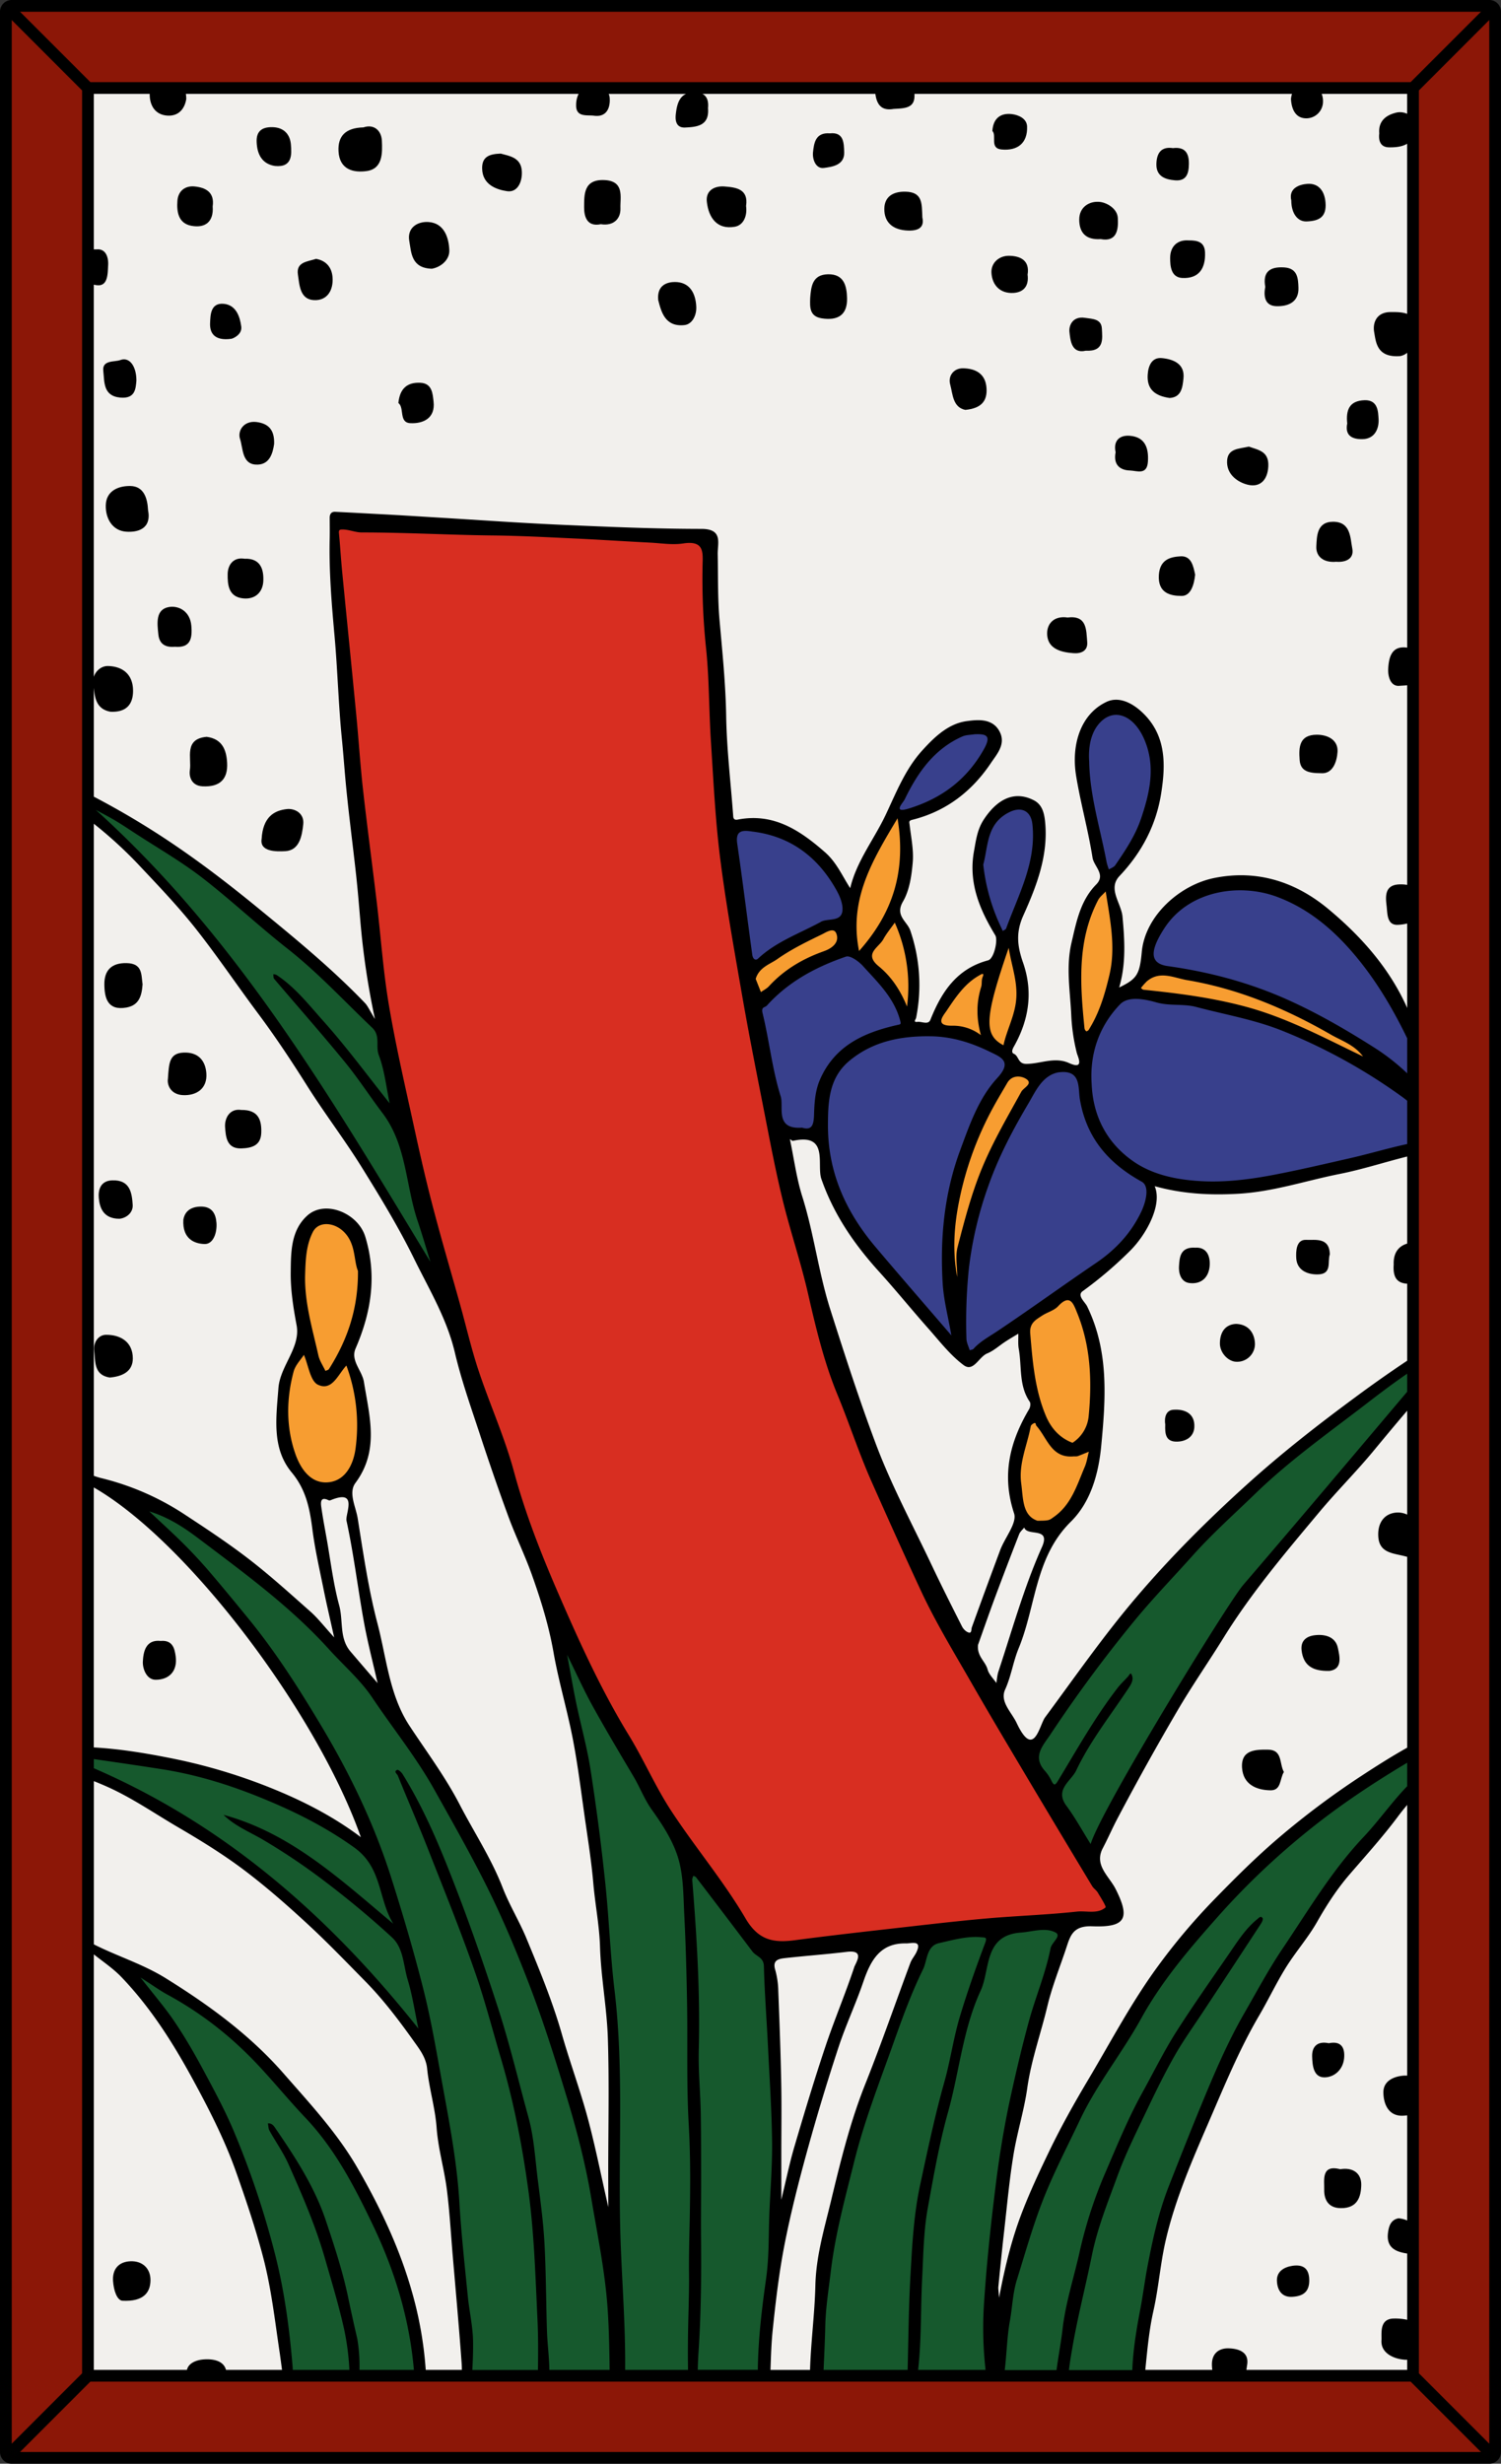 <svg id="Card" xmlns="http://www.w3.org/2000/svg" viewBox="0 0 1024 1680"><rect x="0" y="0" width="1024" height="1680" fill="#333333" stroke="none"/><defs><style>.cls-1{fill:#f2f0ed;}.cls-2{fill:#8c1707;}.cls-3{fill:#16592d;}.cls-4{fill:#38408c;}.cls-5{fill:#f79d31;}.cls-6{fill:#d82e21;}</style></defs><rect class="cls-1" x="14.5" y="14.5" width="995" height="1651"/><polygon class="cls-2" points="966 1619.17 966 60.83 1018 8.83 1018 1671.17 966 1619.17"/><polygon class="cls-2" points="60.83 58 8.83 6 1015.17 6 963.17 58 60.83 58"/><polygon class="cls-2" points="8.83 1674 60.83 1622 963.17 1622 1015.17 1674 8.83 1674"/><path class="cls-3" d="M727.12,1618l.26-2.24c.65-5.4,1.58-10.77,2.39-15.52,2.21-12.81,5.1-25.66,7.9-38.07l0-.19c1.82-8,3.69-16.35,5.35-24.55,3.25-16,9-31.47,14.54-46.38q1.51-4,3-8.07c4.83-13.18,11-26,17-38.47,1.26-2.62,2.52-5.25,3.76-7.87,5.23-11,11.52-23.92,18.62-36.36,4.17-7.29,8.94-14.35,13.55-21.18l.14-.2c1.89-2.8,3.84-5.69,5.72-8.55l10.27-15.6q14.58-22.17,29.12-44.33a.57.57,0,0,1,.08-.13c-6.76,5.56-11.75,12.91-16.59,20l-.15.23c-.81,1.18-1.61,2.36-2.42,3.53-1.8,2.61-3.62,5.22-5.43,7.83-9.88,14.24-20.1,29-29.58,43.79-6,9.32-11.28,19.29-16.43,29-2.19,4.11-4.66,8.75-7.1,13.15-8.41,15.16-15.3,31.29-22,46.89l-.34.81q-1.82,4.26-3.64,8.49a301.75,301.75,0,0,0-16.93,52.91c-1.23,5.42-2.63,10.88-4,16.15-3,11.6-6,23.51-7.42,35.57-.6,5.16-1.43,10.37-2.24,15.41-.65,4-1.31,8.17-1.85,12.24l-.23,1.74H683.2l.27-2.24c.53-4.32.88-8.76,1.22-13,.54-6.84,1.1-13.83,2.32-20.64.58-3.25,1-6.62,1.41-9.89.76-6.09,1.55-12.37,3.4-18.31,1.27-4.06,2.51-8.14,3.76-12.21,3.94-12.94,8-26.29,12.91-39.24,5.63-14.91,12.66-29.34,19.46-43.29l.12-.25c2.31-4.74,4.69-9.63,7-14.46,6.61-14,15.27-27.17,23.64-39.93,6.25-9.52,12.67-19.32,18.19-29.32,14.12-25.63,32.47-47.09,53.24-70.51a511.42,511.42,0,0,1,60.44-57.46c19.5-15.81,41.88-31.19,68.43-47l3-1.8v20.38l-.56.58c-5.49,5.68-10.57,12-15.49,18-4.57,5.65-9.3,11.48-14.39,16.89-16.85,17.89-30.49,38.7-43.68,58.82-3.46,5.27-7.37,11.24-11.2,16.92-7.16,10.6-13.59,22-19.82,33-2,3.61-4.08,7.22-6.15,10.81-11.32,19.61-19.89,39.73-29.91,64-6.55,15.84-12.92,32-19.08,47.63l-2.21,5.62c-7.36,18.7-11.3,37.62-14.71,55.4-.9,4.75-1.67,9.62-2.4,14.34-.69,4.4-1.47,9.39-2.36,14.1-2.51,13.13-4.9,27.21-5.42,41.23l-.08,1.93Z"/><path class="cls-3" d="M742.34,1258.59c-1.76-2.82-3.44-5.63-5.07-8.34-3.73-6.22-7.22-12-11.3-17.56-6.93-9.39-1.47-16,2.52-20.76a28.54,28.54,0,0,0,3.91-5.51c7-14.65,16.32-28.07,25.37-41.05,3.32-4.77,6.74-9.67,10-14.56l.3-.44c1.38-2.06,2.41-3.73,2.56-5.32-.79.87-1.6,1.71-2.34,2.47a58.74,58.74,0,0,0-4.18,4.64c-12.25,15.82-22.68,33.28-32.77,50.17-2.65,4.43-5.27,8.81-7.92,13.18-1,1.59-2.15,3.3-4,3.3-2.06,0-3.13-2.1-3.84-3.48a28,28,0,0,0-4-6.12c-9.13-9.91-3.52-17.86,1.43-24.88.66-.92,1.29-1.83,1.9-2.73a935.74,935.74,0,0,1,58.66-79.16c8.18-9.84,16.94-19.38,25.42-28.6,4.46-4.86,9-9.81,13.41-14.73,9.83-11,20.57-21.16,31-31l.11-.1c3.81-3.6,7.75-7.33,11.58-11,18.6-18,39.5-33.81,59.7-49.08l.25-.18c4.84-3.66,9.84-7.45,14.73-11.2,10.24-7.86,19.5-14.9,29.1-21.46l3.13-2.14v16.8L947.38,967c-31.89,37.76-64.87,76.81-97.76,115.17-10.26,12-96.28,151.65-103.67,175.93l-1.27,4.21Z"/><path class="cls-4" d="M827.4,807.64c-2.62,0-5.23-.07-7.75-.2-20.07-1.06-35.59-5.56-47.45-13.74C753.82,781,743.62,762.07,742.72,739c-1.37-21.31,5.52-40.51,19.93-55.5,2.78-2.88,6.89-4.35,12.22-4.35s10.9,1.43,14.69,2.5c4.38,1.24,8.94,1.4,13.35,1.55a61,61,0,0,1,13.82,1.56c5.85,1.55,11.83,3,17.61,4.32,13.29,3.13,27,6.37,40.21,11.54A386,386,0,0,1,957.26,746c1.35,1,2.7,2,4,3.11l.72.6v32.07l-1.59.34c-7.23,1.53-14.54,3.45-21.6,5.3l-.21,0c-5.92,1.56-12,3.16-18.12,4.54l-8.05,1.83c-14.17,3.23-28.74,6.55-43.18,9.31C853.09,806.2,839.79,807.64,827.4,807.64Z"/><path class="cls-4" d="M958.64,733.36a144,144,0,0,0-20.92-16.57c-23-14.65-41.4-24.85-59.65-33.08-25.15-11.33-51.88-18.85-81.69-23-5.51-.76-8.94-2.79-10.48-6.2-2.26-5-.07-12.23,6.9-22.86,11.06-16.9,30.45-26.59,53.2-26.59a75,75,0,0,1,25.79,4.54c20.91,7.75,39.75,22.38,57.59,44.71,11.58,14.51,22.18,31.77,32.42,52.78l.2.42v29Z"/><path class="cls-5" d="M929,722.21q-6.57-3.16-13-6.34l-.11,0c-22.21-10.87-43.2-21.14-66.44-27.42-24.07-6.51-48.52-9.37-69.55-11.54a4.17,4.17,0,0,1-2.31-1.18c-.15-.12-.26-.22-.38-.3l-1.87-1.28,1.49-1.7c.41-.47.81-1,1.2-1.45a24.76,24.76,0,0,1,3.08-3.35,18.07,18.07,0,0,1,12.14-4.45A45.5,45.5,0,0,1,804.39,665c2,.5,4,1,5.85,1.33,32.1,5.42,64.4,17.65,98.75,37.41,1.71,1,3.5,1.88,5.39,2.83,6.07,3,12.35,6.21,17.13,12.61l.71.95-2.12,2.56Z"/><path class="cls-4" d="M754.56,593.43c-.16-.5-.34-1-.52-1.5a24.18,24.18,0,0,1-1.06-3.56c-1.28-6.92-2.88-13.93-4.42-20.7C745,552,741.31,535.8,741,519.19c-.5-7.49.22-18.18,6.45-26.13,3.92-5,8.75-7.65,14-7.65,8.5,0,16.45,6.92,21.28,18.5,7.42,17.79,4.38,34.89-2.48,55.11-4.17,12.3-11.42,22.82-17.82,32.1a9.08,9.08,0,0,1-3.57,2.67c-.49.25-.94.49-1.32.73l-2.19,1.4Z"/><path class="cls-4" d="M659.61,921.29c-.23-.77-.52-1.57-.81-2.34a18.63,18.63,0,0,1-1.48-6c-.42-18.55.07-33.6,1.57-47.35a256.06,256.06,0,0,1,13.6-57.94c7.73-21.89,18.7-41.58,27.39-56.28.65-1.11,1.3-2.26,2-3.43,4.29-7.64,9.16-16.3,19.16-18.58l.11,0a28.06,28.06,0,0,1,4.28-.36c11.58,0,12.3,9.19,12.83,15.9.13,1.64.25,3.16.49,4.54,4.12,24,17.2,41.3,41.16,54.57,4.22,2.33,6.86,9.82.44,23.25-6.78,14.19-17.07,25.83-31.45,35.59-10.14,6.88-20.37,14-30.26,21l-.19.13c-12,8.4-24.41,17.08-36.85,25.4-1.35.91-2.72,1.78-4.09,2.64-4.38,2.78-8.53,5.4-11.89,9.16a4.7,4.7,0,0,1-2.74,1.3,5.89,5.89,0,0,0-.67.17l-2,.65Z"/><path class="cls-5" d="M740.46,705.25l-.73-.48-.09-.09a5.56,5.56,0,0,1-1.77-3.27c-3.23-32.27-4.74-61.21,9.52-88.62a18,18,0,0,1,3.59-4.36c.63-.61,1.26-1.23,1.85-1.89l2.82-3.12.65,4.15q.51,3.28,1.05,6.56c2.83,17.51,5.52,34,1.44,51.21-3,12.73-6.86,26.16-14.48,38.14a4.44,4.44,0,0,1-3.2,1.77Z"/><path class="cls-6" d="M533.81,1325.56c-12.1,0-20.17-5-27-16.56-8.66-14.76-19-28.92-29-42.6-7.26-9.94-14.76-20.2-21.6-30.65-5.93-9.07-11.05-18.82-16-28.24-4.1-7.81-8.32-15.84-13-23.41-19.75-32.29-35.1-66.63-49.13-99-13.73-31.73-22.81-56.77-29.42-81.19-3.81-14.1-9.11-28.08-14.24-41.61-3.36-8.84-6.82-18-9.85-27.08-3.29-9.87-6-20.1-8.56-30-1.23-4.69-2.61-10-4-15q-3-10.89-6.14-21.74l-.13-.46c-4-14-8.12-28.48-11.87-42.78-4.18-15.87-8.23-32.88-12.72-53.51q-1.8-8.22-3.62-16.43l-.11-.53c-5-22.44-10.09-45.64-14-68.7-2.64-15.49-4.25-31.36-5.8-46.71l0-.27c-.78-7.75-1.59-15.76-2.53-23.6-1.23-10.33-2.55-20.83-3.82-31l0-.15c-1.87-14.9-3.81-30.3-5.52-45.52-1.13-10.12-2-20.42-2.81-30.39l0-.2c-.56-6.8-1.14-13.84-1.81-20.75-1.69-17.47-3.45-35.23-5.16-52.41l-.1-1.06q-2.21-22.07-4.36-44.13c-.43-4.4-.77-8.84-1.1-13.13s-.68-8.78-1.1-13.11a4.28,4.28,0,0,1,.86-3.46,4.34,4.34,0,0,1,3.4-1.16h.26a32.1,32.1,0,0,1,6.85,1.06,28.56,28.56,0,0,0,6.13,1c16.63,0,33.5.55,49.82,1.07,13.24.43,26.92.87,40.37,1,15.55.16,31.34.91,46.61,1.63l7.34.34c10.14.47,20.45,1.07,30.41,1.64,7,.4,14.83.86,22.43,1.25,2.09.11,4.26.29,6.17.45,3.23.27,6.56.55,9.77.55a39.58,39.58,0,0,0,6.12-.42,31.32,31.32,0,0,1,4.57-.38c3.7,0,6.38.92,8.22,2.81,3.06,3.15,2.92,8.11,2.76,13.36,0,.93-.05,1.87-.06,2.81a450.92,450.92,0,0,0,2.28,53.38c1.42,13.2,1.89,26.67,2.34,39.71v.14c.29,8.32.58,16.92,1.13,25.34q.44,6.9.86,13.81l.05.77c1.3,21.16,2.65,43,5.33,64.39,3.42,27.25,8.23,54.81,12.88,81.46l2,11.75c4.17,24,9,48.34,13.59,71.86l.66,3.35q1.07,5.43,2.12,10.85c3.4,17.44,6.91,35.46,11.15,53,2.47,10.18,5.42,20.44,8.28,30.37,3.3,11.42,6.68,23.17,9.37,34.92,5.41,23.62,11,46.6,19.83,68,3.51,8.5,6.76,17.19,9.9,25.61,4.19,11.21,8.51,22.77,13.46,33.9,10.59,23.8,22,49.28,33.6,74.23,7.92,17,17.56,33.61,26.89,49.67l.16.28q3.32,5.71,6.6,11.42c11.8,20.57,24.13,41.29,36.05,61.33l5.82,9.8c14.09,23.7,28.63,47.84,41.16,68.61a9.85,9.85,0,0,0,1.54,1.72,12.79,12.79,0,0,1,2.2,2.57l1,1.72c4.58,7.53,5.7,9.57,3.91,11.08-3.55,3-7.57,3.41-11,3.41-1.2,0-2.42,0-3.59-.11s-2.33-.1-3.44-.1a24.19,24.19,0,0,0-2.56.12c-11.88,1.27-24,2-35.7,2.8-7.85.51-15.89,1-23.77,1.68-15.86,1.34-31.9,3.11-48.31,5l-14.77,1.66c-22.9,2.57-46.52,5.23-69.68,8.29a66.9,66.9,0,0,1-8.83.66Z"/><path class="cls-5" d="M731,985.7c-8.8-3.32-15.31-9.9-19.35-19.55-7.58-18.08-9.21-37.7-10.77-56.67-.65-7.8,4-10.78,8-13.41l1-.64a37.21,37.21,0,0,1,4.66-2.47c2.29-1.07,4.45-2.09,5.86-3.61,3-3.25,5.55-4.77,8-4.77,4.36,0,6.25,4.7,7.93,8.84l.37.93c8.26,20.18,10.83,42.88,8.06,71.43a26.2,26.2,0,0,1-11.92,19.72l-.85.56Z"/><path class="cls-5" d="M707.36,1038.94l-.24-.08c-10-3.43-11-13.44-11.92-22.27-.16-1.64-.33-3.28-.54-4.84-1.32-9.76,1.19-18.9,3.62-27.73,1.07-3.89,2.18-7.9,2.91-11.88.33-1.66,1.95-2.75,2.89-3.26a3.78,3.78,0,0,1,1.82-.53c1.38,0,2.29.85,2.73,2.53l.06.21a56.82,56.82,0,0,1,5.4,7.66c4.19,6.68,7.79,12.44,16.28,12.44.66,0,1.35,0,2-.11a5.44,5.44,0,0,1,.57,0c.25,0,.49,0,.74,0l.5,0h.23c1.79-.65,3.63-1.4,5.41-2.13l.36-.15,1.85-.75,3.68-1.48-1,3.85c-.26,1-.49,2.05-.72,3.09l0,.12a40.77,40.77,0,0,1-2.11,7.34c-.81,1.89-1.58,3.8-2.35,5.71-4.36,10.78-8.84,21.86-19.46,29.3l-.73.51c-2.91,2.09-3.94,2.43-11.66,2.44Z"/><path class="cls-3" d="M624.15,1618l.25-2.22c1.48-13.08,1.76-26.48,2-39.44.15-7.5.32-15.19.7-22.75.16-3.1.29-6.2.42-9.3.55-12.87,1.12-26.17,3.45-39l1-5.62c3.56-19.64,7.23-39.94,12.76-59.65,2.73-9.71,4.83-19.83,6.87-29.61,3.75-18,7.63-36.63,15.55-53.78,1.75-3.78,2.72-8.44,3.66-12.94,2.58-12.4,5.51-26.46,25.41-27.87,2.11-.14,4.35-.5,6.52-.84a60.38,60.38,0,0,1,9.25-1,18.82,18.82,0,0,1,8.92,2,4.36,4.36,0,0,1,2.43,2.87c.51,2.22-1,4.29-2.52,6.3a11.56,11.56,0,0,0-2.21,3.75c-2,10.35-5.39,20.46-8.64,30.24-2.11,6.33-4.27,12.85-6,19.35-4.25,15.56-8.34,32.43-12.86,53.09-4,18.52-7.4,38.64-10,59.77-3.93,32-6.46,58.06-7.94,82a249,249,0,0,0,1.2,42.46l.24,2.21Z"/><path class="cls-4" d="M682.29,635.65c-.52-1.14-1-2.2-1.5-3.26a134.33,134.33,0,0,1-12-42.61l0-.29.06-.37c.78-2.83,1.31-5.79,1.83-8.65,1.87-10.4,4-22.19,17.36-28.6a16.54,16.54,0,0,1,7.14-1.81c6.07,0,10.33,4.47,11.12,11.65,2.32,21.14-5.21,39.83-12.49,57.91-1.87,4.64-3.8,9.44-5.53,14.19a4.54,4.54,0,0,1-2.35,2.26,6.52,6.52,0,0,0-.64.37l-2,1.43Z"/><path class="cls-5" d="M651.12,871.09c-2.77-14.21-2.72-29.43.16-46.53a228.79,228.79,0,0,1,25.1-71.42c1.83-3.36,3.76-6.65,5.64-9.84,1.12-1.92,2.25-3.84,3.35-5.77a10.23,10.23,0,0,1,9.16-5.43,12.37,12.37,0,0,1,7,2.21,4.91,4.91,0,0,1,2.32,3.7c.11,2.28-1.75,3.93-3.4,5.39a10.76,10.76,0,0,0-2,2.06q-2.4,4.38-4.84,8.74c-7.67,13.79-15.6,28-21.79,43-7.17,17.35-11.91,35.59-16.49,53.24l-.06.24c-1.07,4.1-.78,8.8-.49,13.34.14,2.19.28,4.44.28,6.65v1.36l-3.7.36Z"/><path class="cls-5" d="M683.63,714.55c-15.56-8.26-13.43-22.1,2.61-68.88l.38-1.11,3.3.29.18,1.15c.63,3.87,1.48,7.61,2.31,11.24,1.78,7.82,3.46,15.2,2.93,23.41-.47,7.28-2.77,13.81-5,20.13a104.82,104.82,0,0,0-3.82,12.42l-.55,2.59Z"/><path class="cls-4" d="M647.53,911.93q-8.47-9.87-16.66-19.35l-.39-.45c-12-13.91-23.34-27-34.72-40.53-22.15-26.23-32.92-53.73-32.92-84.06,0-18.09,1.17-34,15.57-45.87,14.12-11.62,31.41-17,54.4-17l2.57,0c13.27.23,26.24,3.66,40.83,10.78l1.3.63c4.39,2.1,8.93,4.28,9.76,8.62.62,3.3-1.16,7.15-5.45,11.78C670.16,749,664,765.85,658,782.1l-1.17,3.19c-10,26.9-13.78,56.34-11.71,90,.45,7.41,2,14.9,3.55,22.84.78,3.89,1.59,7.9,2.33,12.16l1.24,7.15Z"/><path class="cls-3" d="M559.75,1618l.27-6.19c.38-8.54.77-17.27,1-25.85a275.53,275.53,0,0,1,2.68-28.58c.37-2.87.74-5.75,1.08-8.63,2.65-22.24,8.17-44.08,13.51-65.2q1.34-5.29,2.66-10.57c5.44-21.82,13.19-43.16,20.67-63.81,1.85-5.09,3.68-10.14,5.49-15.2,6.18-17.34,12.56-35.25,20.81-52a30.92,30.92,0,0,0,1.85-5.58c1.4-5.26,3.15-11.8,10.55-13.4,1.54-.34,3.09-.7,4.64-1.06,6.63-1.53,13.49-3.12,20.57-3.12,1.36,0,2.71.06,4,.18l.74.06c1.53.11,3.09.23,4,1.61s.49,2.94-.34,5.14c-6.82,18-12.35,34.05-16.91,49-2.42,7.92-4.18,16.23-5.88,24.27-1.49,7-3,14.23-5,21.13-5.93,21-10.6,42.73-15.11,63.7l-1.41,6.5c-4.19,19.46-5.34,40-6.46,59.85v.12c-.94,16.81-1.29,34-1.63,50.54-.11,5-.21,10.1-.33,15.15l-.05,2Z"/><path class="cls-4" d="M615.49,554.2c-2.08,0-3-.93-3.4-1.71-1.07-2.08.69-4.56,2.25-6.74a15.16,15.16,0,0,0,1-1.56c14.2-29.38,29.05-38.89,40.4-43.89A20.13,20.13,0,0,1,662,499c.88-.09,1.74-.18,2.53-.31l.09,0h.08c.85,0,1.59-.06,2.29-.06,3.17,0,6.61.34,8.11,2.89,1.33,2.27.68,5.4-2.15,10.44-11.39,20.27-28.25,33.7-51.56,41.06A20.72,20.72,0,0,1,615.49,554.2Z"/><path class="cls-5" d="M668,707.44a29.47,29.47,0,0,0-17.57-6.06l-1.25,0c-2.95,0-7-.34-8.51-3.23-1.57-3.08,1-6.57,2.81-9.12.31-.42.56-.76.75-1.06l.26-.38c6-9,12.27-18.38,22.38-24.14l.26-.16a6.65,6.65,0,0,1,3.2-1.24,2.43,2.43,0,0,1,2.07,1.07c.78,1.17.34,2.61-.13,3.73a8.74,8.74,0,0,0-.5,3.21,12.67,12.67,0,0,1-.45,3.39c-3.24,10.26-3.3,20.37-.2,31.84l1.5,5.56Z"/><path class="cls-5" d="M616.93,687.09c-4.8-11.65-10.77-20.13-18.77-26.68-3.34-2.74-5-5.39-5.21-8.1-.23-3.7,2.44-6.51,4.8-9a20.56,20.56,0,0,0,3.1-3.8,66.55,66.55,0,0,1,5.32-7.93l1.27.81-1.21-.89c.85-1.15,1.71-2.31,2.56-3.53l2.05-2.92,1.42,3.27a109.43,109.43,0,0,1,8.51,58.24l-.92,7.6Z"/><path class="cls-4" d="M550.29,771.52a12.7,12.7,0,0,1-3.37-.53c-.72,0-1.42.07-2.08.07-13.66,0-13.69-10-13.7-16.66a23.42,23.42,0,0,0-.51-6.19c-3.46-11-5.58-22.49-7.64-33.63-1.41-7.66-2.87-15.57-4.75-23.21-1.18-4.77,1.44-6,2.69-6.57a3.41,3.41,0,0,0,.66-.36c13.35-14.79,31.31-25.9,54.88-34a4.9,4.9,0,0,1,1.61-.26c4.07,0,9.56,4.38,12.06,7.15,1.28,1.42,2.58,2.82,3.87,4.22l.12.13c8.81,9.54,17.92,19.41,21.73,33.1.53,1.94.88,3.22.16,4.42s-1.79,1.35-3.09,1.63l-.64.14c-19.18,4.36-40.22,12-50.81,35.33-3.43,7.55-3.93,15.38-4.19,24.1C557.18,764,557,771.52,550.29,771.52Z"/><path class="cls-5" d="M584.11,648.91c-7.14-35.72,9-62.78,26.16-91.43l3.13-5.23.88,5.4c5.87,35.68-2.62,65-26.71,92.19l-2.67,3Z"/><path class="cls-4" d="M515.66,656.38c-2.32,0-4-2-4.46-5.22-1.33-9.72-2.62-19.46-3.86-28.89-2-15.26-4.09-31-6.36-46.61-.59-4-.1-6.91,1.49-8.75,1.37-1.58,3.36-2.32,6.26-2.32a30.32,30.32,0,0,1,4.66.44c25.5,3.05,45.3,16.71,58.79,40.62,2.73,4.82,4.21,9,4.53,12.72.81,9.47-6.1,10.29-10.67,10.84a15.11,15.11,0,0,0-5,1.11c-4.21,2.31-8.58,4.43-12.81,6.47-10.35,5-21,10.19-29.64,18.31A4.24,4.24,0,0,1,515.66,656.38Z"/><path class="cls-5" d="M513.44,667.62l.21-.67c2.05-6.77,7.36-9.78,11.63-12.2,1.39-.79,2.69-1.53,3.87-2.36,9.38-6.61,19.91-11.74,30.09-16.71l.38-.18c.38-.18.8-.41,1.25-.65,2-1.09,4.47-2.4,6.78-2.4a4.84,4.84,0,0,1,4.67,3.2,9,9,0,0,1,0,7.36c-1.39,3.12-4.84,5.83-9.45,7.45-15.24,5.36-27.29,13-36.84,23.42a19.6,19.6,0,0,1-4,3.12c-.6.37-1.19.74-1.75,1.14l-2.07,1.5Z"/><path class="cls-3" d="M474,1618l0-2c.11-4.07.24-8,.51-11.94,1.9-28.08,1.92-56.13,1.72-77.43-.07-7.85,0-15.79,0-23.48,0-5.74.07-11.68.05-17.49,0-3.32,0-6.65,0-10,0-11.4,0-23.09-.23-34.4-.1-5.65-.4-11.48-.69-17.13-.44-8.59-.89-17.48-.67-26.09,1.06-40.32-1.52-79.61-4.47-116.06a5.46,5.46,0,0,1,.67-2.77c.11-.24.2-.44.27-.64l.76-2.18,2.05,1.06c.13.07.28.12.42.18a4.32,4.32,0,0,1,2,1.35c12.66,16.61,25.72,33.74,38.49,50.67a12,12,0,0,0,2.71,2.32c2.39,1.68,5.35,3.77,5.48,8.73.29,11.52,1,23.21,1.66,34.52v.17c.35,5.93.72,12.06,1,18.1.27,5.59.57,11.17.87,16.76.88,16.23,1.78,33,2,49.6.17,11.44-.46,23-1.08,34.28-.25,4.66-.51,9.39-.71,14.05s-.29,9.22-.38,13.7c-.22,10.6-.45,21.52-2,32.14-2.79,19.61-5.41,40.7-5.64,62l0,2Z"/><path class="cls-3" d="M424.5,1618v-4.38c.1-18.65-.86-37.6-1.79-55.93-.6-12.07-1.23-24.55-1.56-36.86-.5-18.76-.35-37.79-.21-56.18.28-35.24.56-71.67-3.71-107.36-1.57-13.16-2.54-26.58-3.49-39.56-.81-11.15-1.64-22.59-2.84-33.78-2.83-26.41-6.21-52.35-10-77.11-1.48-9.53-3.74-19.14-5.93-28.43l0-.11c-1.26-5.33-2.56-10.84-3.7-16.29-1.44-6.88-2.68-13.68-4.11-21.55-.67-3.66-1.37-7.51-2.15-11.66l-.24-1.29,3.42-1.14.58,1.17c2.12,4.28,4,8.28,5.9,12.14l.08.18c4,8.23,7.38,15.34,11.26,22.34,8.78,15.85,18.19,31.7,27.29,47l.94,1.59c1.78,3,3.33,6.13,4.83,9.15a93.53,93.53,0,0,0,7.38,13c7.29,10.19,14.54,21.28,18.2,33.42,3.09,10.27,3.53,21.41,3.95,32.17v.19c.09,2.28.18,4.54.3,6.8.9,17.65,1.49,36.34,1.91,60.62.17,9.81.16,19.8.15,29.45v.11c0,17.45,0,35.47,1,53.11,1.23,21.23,1.07,42.15.72,61.6-.06,3.64-.14,7.31-.23,11-.21,9.51-.43,19.28-.31,28.69s-.15,19.07-.4,28.46l0,.82c-.36,14.31-.44,25.93-.25,36.55l0,2Z"/><path class="cls-3" d="M372.78,1618l0-2c0-4.71-.43-9.54-.81-14.21-.32-3.87-.64-7.84-.77-11.76-.26-7.73-.41-15.59-.56-23.19-.24-12.23-.49-24.83-1.17-37.21-.69-12.64-2.31-25.48-3.88-37.9l-.7-5.59c-.45-3.54-.83-7.14-1.21-10.62-1.11-10.38-2.26-21.1-5-31.11-2.13-7.75-4.26-15.86-6.15-23-4.46-17-9.08-34.54-14.61-51.57-9.06-27.92-17.59-52.39-26.09-74.81-10.73-28.3-21.66-55.82-37-81.23,2.3,5.61,4.64,11.23,6.93,16.7,4,9.56,8.12,19.45,12,29.27q3.25,8.26,6.53,16.53c9,22.68,18.22,46.06,26.27,69.44,4.45,12.91,8.26,26.3,11.94,39.25l.06.21c1.64,5.73,3.32,11.66,5,17.45,8.13,27.47,14.32,57.15,18.89,90.73,3.38,24.78,4.51,50.23,5.61,74.84q.3,6.75.62,13.49c.54,11.49.46,22.79.32,34.31l0,2H320.12l.11-2.11c.43-7.83.59-13.83.5-19.46a140.8,140.8,0,0,0-2-18.75c-.6-3.93-1.21-8-1.61-12s-.79-7.87-1.18-11.8l-.1-.95c-1.68-16.6-3.41-33.76-4.42-50.73-1.48-25.42-6.12-50.8-10.61-75.36-.6-3.25-1.19-6.51-1.78-9.76l-1-5.34c-3.3-18.3-6.71-37.23-11.35-55.48-5.86-23.09-13-47.79-21.81-75.51-10.8-34-26.4-67.76-47.67-103.26-13.28-22.16-29.41-48-48.38-71.35-10.66-13.12-19.38-23.63-27.45-33.05-5.41-6.32-11.22-12.59-17.25-18.63-5-4.93-10.12-9.75-15.6-14.86-2.63-2.45-5.3-4.94-8.08-7.57l-.87-.81,1.69-2.9,1.14.35c14.62,4.51,25.51,12.21,35.41,19.71l7.46,5.63c27.81,21,56.56,42.67,80.68,69.36,3.1,3.42,6.45,6.84,9.69,10.14,7.07,7.2,14.32,14.59,19.85,22.86,4.84,7.22,10,14.42,15,21.37,9.51,13.27,19.33,27,27.56,41.67l4,7.16c9.48,16.92,19.29,34.42,28.28,51.92,11.46,22.28,22,46.42,33.29,76,9.62,25.25,17.73,51.4,24.58,73.93,8.06,26.46,13.52,48.88,17.16,70.53.93,5.49,1.91,11.07,2.87,16.47l0,.15c3.48,19.67,7.08,40,8.35,60.31.88,14,1.12,28.14,1.25,40.16l0,2Z"/><path class="cls-3" d="M291.92,861.46l-11.23-18.53c-61.45-101.51-125-206.48-216.58-289.2l-1-.89,2.12-3,1.17.64,4.49,2.41c3.09,1.65,6,3.21,8.86,4.91,3.57,2.14,7.09,4.45,10.5,6.69l2.53,1.66c4.73,3.09,9.55,6.12,14.21,9.05,10.75,6.76,21.87,13.75,32.1,21.61,10.53,8.11,20.77,16.91,30.67,25.42,9,7.7,18.22,15.66,27.63,23,14.83,11.64,28.33,25,41.38,37.89,5.41,5.34,11,10.85,16.57,16.16,4.21,4,4.22,8.64,4.22,12.72a19,19,0,0,0,.77,6.66c2.88,7.62,4.31,15.75,5.7,23.61.56,3.18,1.14,6.47,1.81,9.61l.24,1.16-3,1.42-.74-.92c-4.41-5.53-8.82-11.2-13.09-16.68-10.26-13.19-20.85-26.81-32.19-39.47-1.73-1.93-3.44-3.89-5.15-5.85-7.09-8.13-14.4-16.51-23.21-23,4.75,5.58,9.59,11.19,14.28,16.64l.08.09c10.46,12.14,21.24,24.66,31.53,37.23,5.55,6.78,10.69,14,15.67,21,3.36,4.73,6.81,9.59,10.33,14.24,11.1,14.65,14.57,31.83,17.92,48.44,1.72,8.52,3.5,17.3,6.28,25.54,2.14,6.36,4.12,12.85,6,19.12l.15.5c.86,2.79,1.71,5.59,2.58,8.37l.4,1.27-3.33,1.5Z"/><path class="cls-3" d="M283.85,1384.51c-66.39-83.59-138.57-141.46-220.64-176.92l-1.21-.52v-9.87l2.28.33c14.79,2.13,30.54,4.42,46.38,6.89,21.3,3.33,42.89,9.46,66,18.73,26.82,10.77,47.84,21.89,66.13,35,12.61,9,16.1,21.08,19.47,32.73,1.94,6.72,4,13.66,7.74,19.86l.66,1.08-2.68,2.31-1-.82q-5.32-4.46-10.57-8.91l-.21-.18c-29.84-25.25-58.13-49.2-94-61.59,3.37,2.15,6.92,4,10.39,5.87,2.52,1.33,5.12,2.71,7.66,4.19a429.7,429.7,0,0,1,43.41,29.3c16,12.19,31.18,24.85,45,37.62,6.18,5.68,7.76,13.62,9.3,21.29.58,2.89,1.17,5.84,2,8.54a224,224,0,0,1,5.22,22.88c.63,3.27,1.34,6.94,2.1,10.53l.24,1.16-3,1.42Z"/><path class="cls-3" d="M243.22,1618l0-2a108.38,108.38,0,0,0-1.47-21.11c-2.41-10-4.58-20.21-6.2-28-3.83-18.29-9.87-36.34-15.2-52.27-7.58-22.68-20.67-42.72-34.57-63-.18-.26-.34-.48-.5-.67a3.94,3.94,0,0,0,.32.9c1.51,2.72,3.18,5.46,4.79,8.11a134.49,134.49,0,0,1,8.27,15c9.47,21.23,18.5,42.12,24.85,64.18.72,2.49,1.44,5,2.17,7.46,3.92,13.49,8,27.41,11.05,41.34a172.06,172.06,0,0,1,3.61,27.91l.12,2.11H197.86l-.1-1.9c0-.92-.1-1.84-.18-2.77-2.53-30.4-6.48-55.12-12.41-77.82A601.23,601.23,0,0,0,157.66,1454c-5.91-14-13.26-27.63-20.37-40.85l-.92-1.71a371.58,371.58,0,0,0-19.08-31.93c-4.09-6.09-8.78-12-14.22-18.74-2.75-3.44-5.61-7-8.78-11.08l-.78-1,2.37-2.59,1.07.68c3.13,2,5.73,3.71,8,5.23,4.17,2.75,7.17,4.73,10.34,6.44a243.07,243.07,0,0,1,50.84,37c9.59,9,18.41,19,26.93,28.74,5.43,6.19,11,12.53,16.68,18.51,20.62,21.73,34.2,48.26,46.34,73.58,15.92,33.2,25.42,66.72,28.25,99.61l.19,2.17Z"/><path class="cls-5" d="M220.2,935.67c-.49-1-1.07-2.13-1.63-3.17a31.48,31.48,0,0,1-3.31-7.81c-.74-3.29-1.55-6.65-2.32-9.89l-.07-.27c-3.51-14.63-7.15-29.77-6.71-45.35.28-10,.58-20.39,5.52-30a11.86,11.86,0,0,1,11-6.43,19.65,19.65,0,0,1,13.86,6.39c5.49,5.81,6.63,12.7,7.63,18.77a37.68,37.68,0,0,0,1.89,8l.15.36v.39c.21,24.48-6.18,46.09-20.09,68a4.66,4.66,0,0,1-2.53,1.72c-.23.09-.46.17-.66.27l-1.85.95Z"/><path class="cls-5" d="M222.19,1012.8c-13.2,0-19.74-12.81-22.46-20.45-6.29-17.68-6.75-37.64-1.34-57.72.93-3.43,3.16-6.36,5.12-9,.82-1.07,1.56-2,2.14-2.95l2-3.16,1.5,3.45a74.09,74.09,0,0,1,2.58,7.5c1.5,5,3.2,10.52,6,11.85a7.81,7.81,0,0,0,3.34.86c3.75,0,6.7-4.13,9.54-8.12a52.77,52.77,0,0,1,4.21-5.39l2.21-2.35,1.12,3a119,119,0,0,1,6.3,58c-2.73,19.92-15,23.48-18.76,24.09A21.57,21.57,0,0,1,222.19,1012.8Z"/><polygon class="cls-2" points="6 8.83 58 60.83 58 1619.17 6 1671.17 6 8.83"/><path d="M246.73,363.07c-4.33,0-8.66-2-13-2-1.72,0-2.74.12-2.51,2.43.85,8.73,1.35,17.5,2.2,26.24,3.17,32.54,6.48,65.06,9.62,97.6,1.65,17.1,2.73,34.25,4.64,51.31,2.87,25.57,6.31,51.08,9.36,76.63,2.8,23.5,4.37,47.19,8.34,70.48,4.88,28.7,11.52,57.11,17.72,85.57,3.9,17.89,8,35.73,12.7,53.43,5.71,21.73,12.1,43.29,18.14,65,4.18,14.95,7.65,30.14,12.55,44.86,7.67,23.06,17.8,45.4,24.12,68.8,7.55,27.89,18,54.73,29.33,80.92,14.57,33.66,29.73,67.29,49,98.79,10.29,16.81,18.17,35.13,28.93,51.59,16.27,24.87,35.68,47.79,50.68,73.34,8.87,15.12,19.15,16.87,33.83,14.93,28.11-3.72,56.31-6.77,84.48-10,16.11-1.82,32.22-3.61,48.37-5,19.79-1.65,39.68-2.36,59.42-4.48,6.6-.71,14,1.88,19.56-2.85.66-.56-3.31-6.8-5.38-10.26-1-1.6-2.77-2.68-3.73-4.28q-20.67-34.26-41.17-68.62c-14.06-23.66-28.19-47.28-41.88-71.15-11.65-20.3-23.88-40.37-33.73-61.53-11.46-24.61-22.59-49.46-33.62-74.26C586,991,579.46,970.7,571.32,951c-9.05-21.88-14.62-45.08-19.93-68.27-5-22-12.34-43.37-17.64-65.26-5.12-21.14-9.09-42.57-13.29-63.92-4.93-25-9.89-50.11-14.26-75.26-5.38-31-11-62.07-14.93-93.3-3.3-26.21-4.55-52.7-6.26-79.09-1.4-21.69-1.13-43.53-3.46-65.1a453.79,453.79,0,0,1-2.29-53.62c.1-9.72,2-18.91-13.19-16.6-7.29,1.11-15-.17-22.46-.56-17.61-.91-35.22-2.07-52.83-2.89-18-.83-35.92-1.78-53.88-2C306.85,364.83,276.79,363.07,246.73,363.07ZM1024,8V1672a8,8,0,0,1-8,8H8a8,8,0,0,1-8-8V8A8,8,0,0,1,8,0H1016A8,8,0,0,1,1024,8Zm-8,1658.34V13.66l-48,48V1618.34ZM962.34,56l48-48H13.66l48,48H962.34ZM13.66,1672h996.68l-48-48H61.66ZM960,1616v-6.93a8.93,8.93,0,0,1-1.72,0c-7.15-.5-16.4-4.34-15.83-13.24.28-4.51-1.72-14.84,8.63-14.84a38.67,38.67,0,0,1,8.92.85v-45.18c-7.18-1.07-14.26-3.55-13.14-13.71.59-5.35,2.18-9.33,7.24-10.32a19.13,19.13,0,0,1,5.9,1.5v-71.67l-1.9.16c-10.31,1-14.17-7.14-14.34-15.62-.18-8.69,8.27-11.39,14.52-11.68.59,0,1.16,0,1.72,0V1230.75q-3,3.54-5.87,7.33c-10.24,13.81-22.08,26.93-33.47,40.13-8.57,9.93-15.57,20.78-22.06,32.2-6.16,10.86-14.59,20.4-21.2,31s-12,22.06-18.34,32.88c-13.72,23.35-23.9,48.37-34.62,73.11-11.29,26.06-22.63,52.22-29.12,80-3.72,15.91-4.85,32.42-8.44,48.37-3,13.3-4.18,26.77-5.54,40.23h45.71q-.18-1.38-.24-2.91c-.39-8.2,4.7-11.84,11-11.77s14.55,2,13,11.27c-.18,1.06-.33,2.22-.5,3.41Zm0-398v-16c-23.71,14.14-46.65,29.39-68.19,46.85a507,507,0,0,0-60.2,57.24c-19.45,21.92-38.63,44.09-53,70.14-13,23.58-30.32,44.94-41.77,69.15-9,19.06-18.94,37.87-26.49,57.85-6.4,16.92-11.28,34.19-16.63,51.34-2.79,8.94-3.08,18.64-4.75,28-2,11.07-2.17,22.41-3.52,33.58h35.32c1.21-9.21,3-18.38,4.08-27.62,2-17.74,7.53-34.64,11.45-51.93a302.2,302.2,0,0,1,17-53.26c8.18-18.94,15.93-38.14,26-56.37,7.8-14.09,14.92-28.64,23.6-42.21,11.21-17.53,23.2-34.56,35-51.68,6-8.64,11.51-17.7,19.85-24.45,1.14-.92,2.41-2.54,3.62-.64.46.72-.39,2.61-1.08,3.67q-19.63,30-39.39,59.94c-6.5,9.9-13.47,19.55-19.34,29.82-6.72,11.77-12.73,24-18.55,36.23-7.24,15.23-14.89,30.37-20.68,46.17-6.52,17.78-13.66,35.43-17.45,54.16-4.24,20.94-9.65,41.67-13.27,62.72-.88,5.1-1.76,10.25-2.38,15.45h43.25c.52-13.93,2.81-27.69,5.45-41.53,1.78-9.36,3-19,4.77-28.45,3.63-18.94,7.6-37.43,14.81-55.75,7-17.76,14-35.61,21.3-53.28,9-21.85,18.18-43.69,30-64.22,8.5-14.75,16.53-29.83,26-43.91,17.5-25.93,33.45-53,55.08-76C940.6,1241.71,949.34,1229,960,1218Zm0-26.23V1061.48l-.17.08c-8.71-2.53-18.74-2-19.54-13.67-.61-8.94,3.66-16,12.81-16.52a14.7,14.7,0,0,1,6.9,1.45V961.94c-7.66,8.95-15.19,18-22.7,27.09-11.81,14.32-25,27.46-36.94,41.69-23.16,27.68-46.53,55.22-65.61,86-10.38,16.76-21.69,33-31.63,50q-21.09,36-40.61,73c-3.56,6.71-6.59,13.75-10.17,20.54-6.12,11.61,4.28,19,8.77,27.88,10,19.85,7,26.26-15.94,25.38-13.65-.53-15.15,7-18.06,15.71-4.31,12.86-9.42,25.54-12.56,38.69-4.44,18.62-11,36.65-13.72,55.78-2.16,15.47-7,30.55-9.48,46-2.76,17-4.32,34.15-6.26,51.25-1.46,12.76-2.72,25.53-4,38.31-.15,1.5.18,3,.49,7.55,4.11-21.71,8.72-40.16,15.53-57.88,5.56-14.48,12.19-28.58,18.94-42.57,7.93-16.41,16.84-32.27,26.2-48,15.48-26,29.56-52.83,47.43-77.25a420.26,420.26,0,0,1,37.47-44.61c14.73-15.18,29.68-30.15,46-44a557.07,557.07,0,0,1,55.34-41.35C938.77,1204.39,949.23,1197.76,960,1191.72ZM960,949V936.7c-9.76,6.67-19.41,14-29,21.4-25.35,19.45-51.47,38-74.51,60.31-14.32,13.87-29.15,27.06-42.55,42-12.89,14.42-26.39,28.37-38.78,43.28a941.67,941.67,0,0,0-58.54,79c-5.21,7.8-12.64,15.25-3.52,25.14a29.66,29.66,0,0,1,4.27,6.57c1.57,3.07,2.37,3.28,4.33,0,13.08-21.51,25.35-43.56,40.82-63.53,2.17-2.81,4.86-5.22,7.22-7.9.69-.8,1.46-2.79,2.27-1.11,1.82,3.74-.67,7.12-2.58,10-12.11,18.23-25.79,35.52-35.21,55.36-3.51,7.41-15,13-6.63,24.22,6,8.12,10.87,17.09,16.46,26,7.36-24.21,93.65-164.51,104.06-176.65C885.8,1036.91,923.12,992.63,960,949Zm0-21.12V875.35c-7.68-.43-9.75-5.24-9.2-13.11-.33-7.72,3.19-12.49,9.2-14.25V788.61c-15.44,3.86-30.64,8.83-46.22,11.92-22.94,4.56-45.15,12.14-69.06,13.48-19.52,1.1-38.13.08-57-5.17,5.5,12.69-5.85,33.29-16.81,44.11a269,269,0,0,1-32.35,27.53c-4,2.9,1.63,7.32,3.09,10.3,15,30.74,12.7,62.94,9.59,95.43-1.86,19.37-7.43,38.31-20.72,51.44-24.59,24.29-23.73,57.6-35.57,86.27-3.78,9.16-5.08,19-9.25,28.2-3.74,8.26,4.33,15.29,7.86,22.76C705.41,1200,709,1176.4,713,1171c20.44-27.62,40-55.83,62.35-82,23.37-27.46,48.78-52.78,75.53-76.92,23.51-21.23,48.39-40.66,73.83-59.4Q942.05,939.82,960,927.86Zm0-147.75V750.6q-1.89-1.58-3.9-3a381.76,381.76,0,0,0-82.28-45.13c-18.76-7.36-38.36-10.69-57.6-15.79-9.1-2.41-18.13-.55-27.2-3.11-7.91-2.24-19.21-4.63-24.93,1.31-14.06,14.62-20.71,33.22-19.37,54,.87,22.26,10.45,40.61,28.62,53.16,13.58,9.38,30.29,12.54,46.42,13.39,16.32.86,32.81-1.18,49.11-4.3C886,797.86,903.1,793.85,920,790,933.42,787,946.58,783,960,780.11Zm0-48.21V708c-9-18.56-19.4-36.4-32.18-52.41-14.92-18.68-33-35.3-56.73-44.09-25.45-9.43-59.83-4.37-76.62,21.27-10.22,15.62-10.25,24.26,2.18,26,28.52,4,55.8,11.24,82.24,23.15,21,9.47,40.6,20.92,59.9,33.21A146.13,146.13,0,0,1,960,731.9Zm0-44.4V629.73a30.75,30.75,0,0,1-6.47.9c-7.58.31-6.94-7.88-7.6-13.13-.83-6.7-1.1-14.15,8.83-14.45a25,25,0,0,1,5.24.35V467.27c-1.9.21-3.81.26-5.44.39-5.79.46-7.79-6.15-7.51-11.61.34-6.51,1.74-14.07,9.48-14.57a15.64,15.64,0,0,1,3.47.15V240.55a10.42,10.42,0,0,1-4.86,2.28c-15.77,1.13-16.45-9.28-17.68-16.46-1.06-6.16,1.53-13.44,11-13.56,4.24-.05,8.35,0,11.51,1.24V98c-3.24,2-7.73,2.57-12.49,2.47-5.9-.13-7.11-4.79-6.53-9.52-.71-8.3,4.49-12.23,10.75-13.92a11.43,11.43,0,0,1,8.27.57V64H901.67a14,14,0,0,1,.88,5.77,11.39,11.39,0,0,1-12.06,10.9c-6.77-.34-9.43-6.39-9.76-13.17a15.71,15.71,0,0,1,.71-3.5H623.87c0,.41,0,.82,0,1.24.06,8.56-6.62,8.62-14.3,9.05-8.63,1.5-11.5-3.56-12.38-10.29h-118c3.28,1.7,4.28,5.22,3.83,9.74,1,12-7.41,12.83-15.6,13.22-6.08.28-6.87-4.64-6.38-9,.64-5.91,1.94-11.6,7-13.93H415.24a8,8,0,0,1,.71,2.87c.45,6.63-2.12,13.18-10.7,12-4.72-.66-12.52,1.38-12.2-7.5A17,17,0,0,1,394.74,64H126.8a23.59,23.59,0,0,1,.28,3.48c-1,6.32-4.84,11.65-12.46,11.36-8.43-.32-12.47-6.54-12.49-14.46,0-.13,0-.25,0-.38H64V170.07h2c5.83-.58,8.13,4.8,7.77,10.89-.32,5.47,0,14.45-7.67,13.52-.7-.08-1.41-.21-2.12-.35V461.56c1.24-3.84,4.94-7.49,9.68-7.39,10.16.21,17,5.81,17.1,16.61.12,9.59-4.7,15.08-15.44,14.53C65.82,483.59,64.7,476,64,469v74.24q20.88,10.9,40.86,23.6c25.32,16.08,49,34.15,72.11,53.1,24.85,20.36,49.65,40.71,71.93,63.93,2,2.06,3.14,4.93,6.9,11a531.78,531.78,0,0,1-10-67.18c-.9-10.48-1.75-21-2.9-31.42-2.46-22.48-5.52-44.91-7.48-67.43-.73-8.39-1.36-16.76-2.2-25.15-2.33-23.31-2.9-46.8-5-70.14-2-22.09-3.82-44.15-3.3-66.34.11-4.7,0-9.41,0-14.12,0-2.63,1.16-4.23,3.85-4.09q19.64,1,39.27,2.07c10.41.59,20.82,1.25,31.24,1.88,27.95,1.67,55.89,3.68,83.87,4.91,31.78,1.4,63.59,2.78,95.39,2.8,14.85,0,10.95,9.71,11.09,17.2.3,15.18-.07,30.33,1.29,45.53,1.92,21.55,4.11,43.08,4.48,64.81.38,22.86,3.16,45.67,4.82,68.51.16,2.24,1.57,2.47,3,2.19,24.44-4.77,42.42,7.19,59.59,22.22,7.94,6.94,11.83,16.24,17.21,24.52,4.34-18.46,16.39-33.41,24.33-50.27,7.18-15.26,13.28-30.84,24.65-43.45,8.38-9.29,18-18.54,30.56-20.19,7.37-1,18-2.2,22.68,7.73,3.88,8.31-2.28,14.95-6.21,20.82-13,19.4-30.64,33-53.71,38.75-2.48.61-2,1.51-1.77,3.43,1,8.51,2.84,17.17,2.13,25.57-.77,9.12-2.21,19.09-6.68,26.75-5.66,9.74,3,13.51,5.06,19.86A114.56,114.56,0,0,1,625,694c-.22,1.1-2.29,3.2.86,2.82s7.38,2.3,8.9-1.5c7.57-19,18.09-34.83,39.34-40.47,4.06-1.08,6.84-13.87,4.89-17.08-10.69-17.61-18.46-35.89-14.5-57.49,1.39-7.61,2.22-14.73,6.74-21.56,10-15.17,22-19.38,34.29-12.89,5.54,2.93,6.86,8.8,7.43,14.27,2.4,23-5.78,44.08-14.81,64.12-5.35,11.87-4,21.27-.21,32.19,7,20,4,39.16-6.27,57.28-1.23,2.16-1.72,4.14,0,4.87,3.5,1.52,2.63,7,8.64,6.9,9.68-.09,19.28-5,29.07-.55,10.79,4.88,5.86-4.36,5.23-6.95a129.05,129.05,0,0,1-3.74-25c-.71-16.71-3.79-33.4.12-50.09,3.34-14.23,6-28.73,16.9-39.79,6.65-6.73-1.61-12.32-2.54-18.22-2.92-18.7-8.13-37-11.2-55.82-3.47-21.2,3.08-42.18,20.79-50.46,8.3-3.88,17.33.64,24.21,7.08,16.64,15.55,16.13,35.77,13,55.46-3.37,21.36-13.13,40.12-28.36,56.19-8.28,8.73,1.1,18.42,2,27.69,1.52,16.27,2.46,32.38-2.27,48.37,11.95-5.81,14-8.68,15.41-24.09,2.23-24.87,26-45.79,49.28-50.54,29.84-6.1,56.05,2.88,78,21.11,22.15,18.43,41.6,40.14,53.73,67.3Zm-30.09,32.91c-5.95-8-14.72-10.77-21.92-14.91-30.62-17.61-63-31.25-98.08-37.17-9-1.51-18.61-6.74-27.49.79a43.79,43.79,0,0,0-4.08,4.6c.59.4,1.15,1.09,1.78,1.15,23.52,2.43,46.78,5.36,69.86,11.6C878,694.05,903,707.49,929.91,720.41Zm-151.55-162c6-17.73,10.13-35.47,2.52-53.7-7.41-17.78-22-22.85-31.83-10.39-5.21,6.65-6.61,15.93-6,24.87.39,23.56,7.66,46,11.92,68.84a42.18,42.18,0,0,0,1.52,4.83c1.46-.93,3.4-1.54,4.31-2.85C767.65,580,774.4,570.05,778.36,558.38Zm.15,268c3.25-6.8,6-17.51.39-20.64-22.83-12.65-37.67-29.89-42.16-56-1.43-8.31,1.15-21-15.29-18.45-10.61,2.42-15.06,13-19.85,21.08-10.51,17.78-20.23,36.12-27.22,55.92a253.92,253.92,0,0,0-13.5,57.5,357.9,357.9,0,0,0-1.56,47.08c.06,2.61,1.44,5.19,2.21,7.79.87-.29,2-.31,2.56-.9,4.64-5.19,10.68-8.32,16.36-12.13,22.65-15.17,44.74-31.17,67.29-46.48C761.05,852.18,771.59,840.89,778.51,826.42ZM756.84,664.88c4.5-19,.48-37.73-2.52-57-1.92,2.13-4.06,3.71-5.16,5.83-14.52,27.93-12.28,57.69-9.3,87.51a3.63,3.63,0,0,0,1.16,2c.15.14,1.31-.36,1.6-.82C749.94,690.89,753.74,678,756.84,664.88ZM742.71,965.59c2.32-24,1.38-47.77-7.92-70.49-2.47-6-4.74-13.22-12.94-4.39-2.74,2.95-7.36,4.07-10.89,6.39-4.34,2.86-8.71,5.06-8.12,12.21,1.58,19.13,3.18,38.32,10.63,56.07,3.12,7.46,8.59,14.82,18.21,18.45A24.33,24.33,0,0,0,742.71,965.59Zm-2.66,34.6c1.38-3.23,1.87-6.84,2.77-10.27-2.57,1-5.12,2.12-7.72,3.06a11.28,11.28,0,0,1-2.48.09c-15.38,1.53-18.13-12.53-25.55-20.79-.63-.7-.16-2.66-2-1.64-.76.41-1.73,1.15-1.87,1.87-2.41,13-8.35,25.36-6.52,39,1.39,10.31.71,21.92,11.05,25.46,8.35,0,8.09-.38,11.24-2.59C730.92,1026,734.74,1012.62,740.05,1000.19Zm-23.34,328.3c.79-4,7.75-8.45,3.33-10.76-7-3.68-15.67-.49-23.62.07C671,1319.6,675.69,1343,669,1357.45c-12.12,26.22-14.56,55.48-22.31,83.09-6,21.47-9.78,43.31-13.74,65.09-2.86,15.74-3,32-3.84,48.06-1.06,20.76-.41,41.61-2.75,62.31h46a253.91,253.91,0,0,1-1.21-42.79c1.7-27.43,4.6-54.83,8-82.12,2.47-20.1,5.72-40.18,10-60,3.89-17.79,8.06-35.56,12.88-53.19C706.6,1361.32,713.39,1345.38,716.71,1328.49Zm-5.88-273.56c6.31-14.11-10.12-7-12.07-13.32-1.17,1.48-2.78,2.78-3.44,4.45q-8.28,21.18-16.24,42.5c-4.27,11.47-8.27,23-11.87,33.09-.78,7.82,5.06,11.2,6.51,16.67.89,3.39,3.91,6.22,6,9.31.45-2.61.59-5.32,1.41-7.81C690.58,1111.37,698.56,1082.39,710.83,1054.93Zm-24.44-421.8c8.4-23.11,20.77-45.18,17.91-71.2-1-8.91-7.4-12.11-15.4-8.26-16,7.67-14.63,23.16-18.1,35.88a132.39,132.39,0,0,0,11.79,42c.52,1.09,1,2.19,1.52,3.29C684.89,634.26,686.12,633.87,686.39,633.13Zm15.72,327.7c.79-1.33,1.14-3.91.38-5-7.54-11-5.31-23.93-7.47-36-.61-3.37-.23-6.92-.31-10.39-3,1.81-6,3.55-8.88,5.44-4.11,2.66-7.85,6.18-12.3,8-5.79,2.31-9.34,13-16.11,8-9.27-6.91-16.6-16.53-24.39-25.31-11.22-12.64-21.85-25.8-33.2-38.31-17-18.74-31-39-39.47-63.3-3.41-9.81,5.46-31.54-19.49-26-.34.07-.8-.47-2-1.2,2.87,13.67,4.54,26.69,8.41,39,8,25.31,11.06,51.68,19.14,77.09,9.85,30.92,19.85,61.83,31.23,92.12,10.56,28.09,24.94,54.75,37.83,82,6.72,14.18,13.77,28.2,20.87,42.2.9,1.76,2.89,3.72,4.69,4.09,2,.41,1.43-2.25,2-3.7q9.53-26.41,19.37-52.71c3.2-8.47,11.57-18.35,9.41-24.89C683.18,1005.8,688.91,983.12,702.11,960.83ZM696.72,744.5c1.57-2.85,8-5.36,3.65-8.57-3.1-2.26-9.83-3.42-13.26,2.59-3,5.2-6.11,10.31-9,15.58a225.71,225.71,0,0,0-24.89,70.79c-2.54,15.11-3.16,30.46-.17,45.82,0-6.86-1.4-14.07.27-20.49,4.71-18.13,9.39-36.19,16.64-53.74C677.51,778.27,687.33,761.58,696.72,744.5Zm-3.38-64c.76-11.75-3.27-22.15-5.21-34.2-16.52,48.17-17.08,59.29-3.56,66.46C686.93,701.89,692.6,692.18,693.34,680.52Zm-13,54.59c10.55-11.37,2.4-14.25-5-17.87-12.53-6.12-25.59-10.33-40-10.58-20.48-.34-39.56,3.3-55.67,16.55-14,11.52-14.84,27.52-14.84,44.33,0,32.07,12.29,58.9,32.45,82.77,16.7,19.77,33.7,39.29,51.76,60.32-2.26-13-5.23-24-5.91-35.22-1.9-30.95,1-61.46,11.83-90.81C661.44,767.06,667.65,748.8,680.35,735.11Zm-8.33,590c1.58-4.17.36-3.84-2.68-4.11-9.86-.89-19.27,1.92-28.63,4-8.74,1.9-8,11.87-11,17.92-8.2,16.62-14.48,34.24-20.72,51.75-9.28,26.07-19.37,51.85-26.1,78.82-6.23,25-13.06,49.78-16.12,75.53-1.47,12.33-3.45,24.55-3.75,37-.23,10-.71,20-1.15,30H619.2c.52-21.93.74-43.87,2-65.76,1.13-20.17,2.27-40.62,6.51-60.27,5.07-23.48,10-47.07,16.55-70.32,4.18-14.83,6.29-30.54,10.85-45.45C660.13,1357.66,665.9,1341.31,672,1325.12ZM671.16,511c5.13-9.14,2.25-10.68-6.35-10.3-2.75.46-5.74.38-8.21,1.47-19.35,8.53-30.6,24.71-39.41,42.93-1.15,2.39-8.88,10,3.55,6C642.84,544.11,659.68,531.39,671.16,511Zm-.75,155.14c1.53-3.66-1.76-1.35-2.57-.89-9.84,5.6-15.94,14.87-22,23.89-2,3.08-9,10.56,4,10.29a31.12,31.12,0,0,1,19.34,6.44c-3.25-12-3.08-22.49.22-33C670.05,670.77,669.38,668.56,670.41,666.1ZM624.9,1331.78c4.72-9.27-3-6.52-6.79-6.6-17.74-.34-24.19,11.73-29.13,26.18-5.12,15-11.91,29.41-16.87,44.44q-11.28,34.25-20.92,69c-5.93,21.47-11.5,43.1-15.81,64.94-3.79,19.22-6.11,38.78-8.15,58.29-1,9.27-1.27,18.61-1.6,28h27c.56-19.25,3.18-38.4,3.63-57.6.48-20,6-38.29,10.54-57.13,6.54-27.13,13.12-54.19,23.53-80.25,10.89-27.28,20.48-55.09,30.75-82.63C622,1336,623.74,1334,624.9,1331.78Zm-6.12-645.45a106.89,106.89,0,0,0-8.35-57.2c-2.8,4-5.71,7.45-7.82,11.34-3.05,5.64-13.6,9.85-3.18,18.39C607.76,665.68,613.9,674.49,618.78,686.33ZM611.86,699c2.82-.64,3-.36,2.07-3.7-4.24-15.24-15.3-25.6-25.27-36.65-2.88-3.18-8.69-7.32-11.54-6.34-20.43,7-39.28,17.08-54,33.44-1.23,1.35-4,.67-2.89,5.1,4.62,18.8,6.57,38.35,12.36,56.72,2.27,7.2-4.19,22.78,14.59,21.36,6.23,1.87,7.93-1.06,8.16-8.61.25-8.28.69-16.77,4.37-24.87C569.93,712.82,589.57,704.1,611.86,699Zm-25.79-50.52C609,622.66,618.3,594.4,612.31,558,594.88,587.13,579,613.34,586.07,648.52Zm-3.36,693.06c1-3.06,7.81-12.15-5-10.59-14,1.7-28.07,2.69-42.07,4.26-4.38.5-8.86,1.27-6.75,8.09a57.59,57.59,0,0,1,2.07,14.47c.83,20.85,1.6,41.7,2,62.55.32,16.3.06,32.6.06,48.89v30.8c3.44-14.15,5.71-25.46,9-36.48,6.71-22.78,13.56-45.54,21.1-68.06C569.19,1377.38,576.67,1359.72,582.71,1341.58Zm-22.63-713c5.06-2.77,15.57.86,14.64-10-.35-4.08-2.22-8.27-4.28-11.91C557.71,584.08,539,570.1,513.08,567c-6.88-1.09-11.43-.62-10.12,8.36,3.66,25.14,6.77,50.36,10.22,75.52.44,3.28,2.36,4.35,4,2.76C529.6,642,545.54,636.53,560.08,628.57Zm2.18,20c5.2-1.82,10.81-5.9,8.21-12.15-1.77-4.25-7.1-.52-10,.88-10.34,5-20.83,10.13-30.19,16.73-5.09,3.58-12.33,5.54-14.74,13.5l3.57,9c1.84-1.32,4-2.36,5.48-4C535,661.16,547.78,653.66,562.26,648.57ZM524.93,1508c.69-16.07,2-32.15,1.79-48.21-.33-22.11-1.81-44.2-2.9-66.29-.88-17.62-2.25-35.21-2.69-52.84-.15-6-5.29-6.58-7.79-9.9q-19.16-25.4-38.49-50.67c-.37-.49-1.18-.64-1.78-1a7.2,7.2,0,0,0-.84,2.59c3.13,38.69,5.5,77.35,4.48,116.27-.37,14.19,1.11,28.87,1.36,43.14.26,14.66.21,29.74.25,44.42,0,13.56-.19,27.33-.06,41,.24,25.87,0,51.8-1.73,77.59-.27,3.94-.39,7.9-.5,11.85H517c.23-20.86,2.71-41.58,5.66-62.31C524.75,1538.67,524.28,1523.27,524.93,1508Zm-54.34,2.39c.37-20.46.47-40.93-.72-61.45-1.58-27.51-.67-55.16-1.14-82.75-.35-20.19-.88-40.38-1.91-60.55-.66-13-.49-26.47-4.17-38.68-3.53-11.72-10.67-22.72-17.91-32.83-5.08-7.09-8-15-12.3-22.33-9.58-16.14-19.17-32.26-28.26-48.67-5.78-10.43-10.67-21.36-17.28-34.74,2.43,13,4.15,23.12,6.25,33.17,3.14,15,7.33,29.82,9.68,44.93q6,38.48,10.06,77.21c2.61,24.38,3.42,49,6.33,73.31,6.52,54.49,2.47,109.16,3.93,163.73.82,31,3.51,61.9,3.35,92.84V1616h42.88c-.22-12.21-.06-24.41.25-36.64.25-9.45.53-19.62.42-29.21C469.89,1537.09,470.36,1523.66,470.59,1510.43ZM374.76,1616h41.13c-.14-13.37-.41-26.73-1.25-40.06-1.61-25.79-6.93-51.2-11.22-76.72-4-23.94-10.11-47.33-17.1-70.28-7.52-24.73-15.28-49.49-24.54-73.8-9.86-25.88-20.61-51.27-33.2-75.75-10.22-19.89-21.33-39.48-32.26-59-12.49-22.32-28.4-41.94-42.45-62.91-8-11.93-19.55-21.93-29.36-32.77-26.11-28.89-57.21-51.54-87.87-74.74-9.94-7.53-20.66-15-34.79-19.39,8.76,8.27,16.42,15.19,23.72,22.47,6,6,11.83,12.28,17.36,18.74,9.32,10.89,18.44,22,27.48,33.09,18.23,22.46,33.71,46.82,48.54,71.58,19.67,32.82,36.26,67.17,47.87,103.68,7.95,25,15.39,50.21,21.84,75.63,5.1,20.07,8.65,40.55,12.34,61,5.11,28.3,10.73,56.51,12.42,85.36,1.25,21.17,3.61,42.28,5.69,63.4,1,10.34,3.46,20.6,3.62,30.93.1,6.53-.14,13.06-.5,19.6H367c.14-11.41.22-22.82-.32-34.2-1.4-29.43-2.24-59-6.21-88.15-4.15-30.45-10-60.69-18.83-90.43-5.61-18.93-10.58-38.18-17-56.83-10-29-21.57-57.37-32.77-85.89-6.56-16.7-13.73-33.16-20.47-49.79-.47-1.15-3.09-2.75-.42-3.91.69-.3,2.82,1.54,3.62,2.81,16.53,26.6,28,55.66,39.06,84.71,9.35,24.67,17.95,49.72,26.12,74.9,8,24.67,13.94,49.78,20.79,74.68,3.72,13.55,4.51,27.95,6.27,42,1.81,14.51,3.8,29,4.6,43.63,1.1,20.12,1.06,40.3,1.73,60.44C373.47,1598.66,374.69,1607.33,374.76,1616Zm40.18-134.68c0-30.47.72-61-.25-91.41-.67-20.83-4.72-41.57-5.35-62.4-.44-14.59-3.31-28.75-4.56-43.16-1.29-15-3.67-29.85-5.8-44.75-2.56-18-4.76-36-8.2-53.83-3.82-19.8-9.67-39.21-13.15-59-3.2-18.26-8.64-35.77-14.82-53.07-4.79-13.4-11.1-26.25-16-39.61-6.94-18.83-13.45-37.82-19.71-56.89-6-18.18-12.4-36.29-16.78-54.87-5.43-23.1-17.53-43.08-27.73-63.85-10.63-21.64-23.27-42.36-36-62.85-11.77-18.89-25.37-36.64-37.23-55.48-10.59-16.8-21.52-33.3-33.41-49.21-14.48-19.38-28-39.52-43-58.43-12.12-15.23-25.69-29.35-39.05-43.55A291.78,291.78,0,0,0,64,561.69v444.67c1.71.58,3.4,1.14,5.09,1.55A181.57,181.57,0,0,1,126.42,1033c14.85,9.74,29.71,19.57,43.74,30.42,14.45,11.17,28,23.47,41.72,35.61,4.9,4.35,9,9.67,16.09,17.51-2.95-13.35-5.17-22.67-7.05-32-2.78-13.84-6-27.65-7.79-41.63-1.82-14.16-4.27-27-14.13-38.87-13.78-16.59-10.54-37.48-9.07-57.39,1.14-15.36,15.27-27.67,12.41-43-2.27-12.09-4.17-24.29-4-36.22.14-13.45,0-28.48,11.44-38.66,12.12-10.75,34.54-1.6,39.46,14.65,8,26.43,4.08,51.37-6.66,76.11-3.6,8.29,4.44,14.95,5.71,22.88,3.75,23.48,10.64,46.62-5.8,68.79-5,6.76.26,16.17,1.53,24.14,3.85,24,7.31,48.16,13.47,71.59,6.21,23.59,8.11,49,21.89,69.9,11.67,17.72,24.45,34.8,34.2,53.64s21.54,36.66,29.3,56.62c4.65,12,11.46,23,16.37,34.91,8.81,21.3,17.62,42.61,24,64.86,5.49,19.22,12.46,38,17.67,57.3s9,38.73,14.08,60.83ZM290.44,1616H315.1c0-1.8-.09-3.59-.22-5.38-1.78-24.38-4-48.73-6.07-73.08-1.27-14.94-2.1-29.93-4-44.78-1.8-13.94-5.9-27.65-6.92-41.61s-5.14-27-6.5-40.64c-.74-7.39-5.06-13-8.77-18.19-10.31-14.48-21.15-28.85-33.6-41.47-12.67-12.85-25.2-25.91-38.5-38.23-14.12-13.07-28.62-25.81-43.82-37.29-14.14-10.68-29.48-20.17-45-29.22-16.1-9.39-31.47-20.1-48.55-27.74q-4.51-2-9.13-3.84v111.31l1.26.64c15.68,7.74,32.47,13,47.5,22.28,29.62,18.39,57.41,38.55,80.69,65.13,18.09,20.65,36.68,40.65,50.49,64.57,15.18,26.28,28.22,53.64,36.63,82.77A258.11,258.11,0,0,1,290.44,1616Zm3.19-755.58c-2.91-9.33-5.63-18.71-8.75-27.95-8.22-24.38-7.42-51.67-23.89-73.41-8.81-11.62-16.73-23.94-26-35.21-15.63-19.1-32-37.61-48-56.42-.59-.7-.39-2.07-.56-3.13a6.51,6.51,0,0,1,2.18.48c12.69,8.32,22,20.31,31.87,31.35,16.17,18.06,30.56,37.7,45.35,56.23-2.27-10.76-3.44-22.37-7.42-32.92-2.33-6.18,1.36-13.06-4.5-18.64-19.1-18.15-36.95-37.55-57.8-53.93-19.86-15.59-38.28-33-58.29-48.45-14.6-11.23-30.73-20.47-46.19-30.58-4.3-2.81-8.56-5.67-13-8.3-4.1-2.45-8.37-4.61-13.28-7.29C162.72,640.11,227,750.69,293.63,860.42Zm-8.21,522.85c-2.46-11.61-4.07-22.67-7.27-33.24-3-9.85-2.77-21.61-10.74-28.94-14.33-13.2-29.39-25.7-44.9-37.5a430.14,430.14,0,0,0-43.21-29.16c-9.13-5.33-19.07-9.28-26.82-16.9,45.84,12.44,79.49,43.83,115.82,74.26-10.46-17.12-7.38-38.19-26.66-52C221,1245,199.05,1234.29,175.93,1225c-21.21-8.51-43-15.08-65.58-18.61-15.43-2.41-30.89-4.66-46.35-6.89v6.24C153.41,1244.38,224.42,1306.47,285.42,1383.27ZM245.24,1616h37.12c-3-34.65-13-67.56-28.06-98.92-12.45-26-25.75-51.74-46-73.06-14.74-15.51-27.95-32.6-43.53-47.17a240.5,240.5,0,0,0-50.41-36.66c-5-2.7-9.69-6.12-18.5-11.75,9.64,12.39,16.93,20.78,23.08,29.93,7,10.33,13.28,21.13,19.18,32.1,7.54,14,15.17,28.09,21.37,42.73a599.55,599.55,0,0,1,27.6,81.8c6.71,25.65,10.27,51.73,12.47,78.16.08.95.14,1.89.19,2.84h38.6a171,171,0,0,0-3.56-27.59c-3.64-16.4-8.53-32.52-13.19-48.68-6.39-22.19-15.45-43-24.76-63.92-3.56-8-8.72-15.25-13-22.94-.79-1.44-.73-3.34-1.06-5,2.07,0,3.27.72,4.64,2.71,13.74,20,27.14,40.47,34.82,63.45,5.75,17.19,11.5,34.55,15.26,52.5,1.94,9.29,4,18.74,6.2,28A108.66,108.66,0,0,1,245.24,1616Zm12.35-468.3c-3.2-14.13-6.83-27.91-9.36-41.88-4.14-22.92-6.91-46.11-11.84-68.84-1-4.62,8.31-21.94-10.83-14a2,2,0,0,1-1.47,0c-5.23-2.58-5.38,1.07-4.94,4.36,1,7.2,2.36,14.34,3.64,21.5,2.74,15.38,4.57,31,8.64,46,2.82,10.41-.1,22.26,7.71,31.36Q248.37,1137,257.59,1147.7ZM224.42,933.55c12.54-19.75,20-41.13,19.78-66.92-2.95-7.08-1.38-18-9.13-26.16-6.76-7.17-17.73-8-21.61-.42-4.69,9.16-5,19.3-5.3,29.19-.53,18.84,5,36.86,9.05,55,.83,3.7,3.16,7.06,4.8,10.58C222.83,934.41,224,934.21,224.42,933.55Zm18.08,54.59a117.24,117.24,0,0,0-6.19-57c-5.74,6.11-9.77,17.67-19.41,13.09-5.23-2.48-6.5-13.28-9.57-20.37-2.1,3.28-5.83,7-7,11.34-5.09,18.88-5.19,38.3,1.29,56.53,3.46,9.71,10.64,21,23.78,18.85C236.43,1008.7,241.21,997.55,242.5,988.14Zm-58.33,230.8c22,8.81,43,19.49,62,33.82-29.53-84.07-117.8-201.58-182.2-238.49v177.29c17.06.94,34,3.67,50.92,7A381.22,381.22,0,0,1,184.17,1218.94Zm-30,397.06H192.4c-.47-3.73-1-7.46-1.51-11.17-3.33-22-5.68-44-11.39-65.7-5.19-19.76-11.68-39-18.47-58.16-7.75-21.84-18.24-42.4-29.36-62.83-13.74-25.26-28.91-49.16-48.73-69.89-5.61-5.87-12.52-10.48-18.94-15.59V1616h63.53c1-4.43,6.06-6.79,11.74-7.14C146.34,1608.41,152.65,1610.19,154.17,1616ZM56,1618.34V61.66l-48-48V1666.34Z"/><path d="M940.47,285.62c.41,6.27-2.32,13.74-11.1,13.84-6.65.08-12-2.22-10.27-10.7-.93-8.92,1.2-15.54,11.9-15.85C940.18,272.64,940.17,281,940.47,285.62Z"/><path d="M914.29,1479.18c8.82-1.5,14.51,2.89,14.37,10.68s-2.37,15.9-13.77,15.85c-9.27,0-11.66-6.54-11.5-12.72S901.16,1475.73,914.29,1479.18Z"/><path d="M922.55,374.05c1.4,7.18-4.82,9.53-11,9-8.26.77-13.9-3.26-13.53-10.54.36-6.9.31-16.75,11.51-16.73C921.55,355.84,921.12,366.71,922.55,374.05Z"/><path d="M906.53,1393.26c8.22-1.71,11.12,2.76,10.45,10.17-.73,8-6.89,13.19-13.6,13.1-7.45-.09-8.06-8.45-8.23-14.35C895,1395.31,899,1391.65,906.53,1393.26Z"/><path d="M912.71,1123.66c1.28,5.92,3.28,14.49-5.66,15.71-11.74.31-17.87-3.77-19.09-14-.78-6.6,3.34-9.58,8.77-10.29C903.79,1114.17,911.05,1116,912.71,1123.66Z"/><path d="M898.31,501c7.86,0,14.66,3.81,14.17,11.7-.44,6.87-3.34,15.18-11.26,14.55-8.74,0-14.05-1.54-14.58-9C886,509.66,886.22,501.08,898.31,501Z"/><path d="M904.27,138c.88,10.28-4.67,12.67-12.85,13-6.15.26-10.48-5.46-10.48-14.27-2-8.38,5.51-11,11.06-11.36C899.1,124.9,903.56,129.65,904.27,138Z"/><path d="M907.22,855.37c-1.78,5,1.89,13.68-8.58,13.65-7.57,0-13.93-3.36-14.33-11.17-.22-4.38-.17-12.8,6.84-12.4C897,845.78,907,843.38,907.22,855.37Z"/><path d="M893.17,1554c.37,8.13-3.49,11.6-11,12.14-7.5.7-10.52-4.18-11-10.14-.59-7,4.63-10.1,10.74-11C888.35,1544.14,892.81,1546.19,893.17,1554Z"/><path d="M885.81,196.16c.38,9.94-7.16,12.85-15,12.63-7.56-.21-9-6.22-7.63-13.14-1.83-10.05,2.9-13.94,12.92-13.3C885.36,182.94,885.58,190,885.81,196.16Z"/><path d="M865,1193.08c10.13.07,7.65,9.48,10.89,15.22-2.93,4.68-1.64,12.62-9.14,12.5-9.66-.15-18.6-4-19.4-15.22C846.45,1193.11,856.49,1193,865,1193.08Z"/><path d="M852,304.54c6.77,2.38,13.73,3.25,13.25,13.43-.46,9.63-5.87,14.55-14,12.56-6.52-1.59-13.87-6.5-14.12-15C836.82,305.61,845.09,306.16,852,304.54Z"/><path d="M856.14,916.4a12.15,12.15,0,0,1-13.32,12.13c-5.23-.51-10.51-6.12-10.57-12.29-.06-7,3-13.08,11-13.48C852.73,903.13,856,910.17,856.14,916.4Z"/><path d="M815.52,850.79c7.26-.48,10.16,5.1,9.76,12-.46,7.87-5.36,13.1-13.74,12.12-6.14-.72-7.54-7.11-7.21-11.55C804.73,857.87,804.83,850.08,815.52,850.79Z"/><path d="M822.09,172.22c.39,10.92-4.25,17.93-15.63,17.31-7.67-.42-8.18-8.29-8.17-13.6,0-7.79,4.82-12.59,12.66-12C817.44,163.85,821.85,165.27,822.09,172.22Z"/><path d="M800.28,961.32c7.81-.66,15.09,2.4,14.5,12-.39,6.17-5.23,9.52-11.62,9.71-7.94.23-8.47-5.16-8.21-11.62C794.26,967.14,795.14,961.76,800.28,961.32Z"/><path d="M800.2,101c8.26-1,11,3.45,10.88,10.84-.08,6.38-1.6,11.78-9.42,11.13-6.52-.54-12.81-2.59-12.75-10.82C789,105.06,791.61,99.72,800.2,101Z"/><path d="M792.75,244.19c7.69.78,15.73,3.81,14.61,14-.62,5.67-1.26,12.74-9.44,13.19-9.72-1.39-15.61-5.7-14.95-15.89C783.37,249.31,785.85,243.48,792.75,244.19Z"/><path d="M815.35,391.85c-.75,7-3,14.55-9.22,14.51-7.53,0-16.37-1.81-15.53-14.37.71-10.6,8-12.25,14.79-12.64C812.93,378.92,814.13,386.34,815.35,391.85Z"/><path d="M770.82,297.16c10.36.85,12.92,8.3,12.3,17.67s-7.55,6.16-12.14,6c-7.4-.2-11.5-4.29-9.89-12.44C759.36,300.52,763.77,296.58,770.82,297.16Z"/><path d="M762.58,148.54c.49,7.94-.57,16.62-11.67,14.5-10.61.73-14.63-4.88-14.64-13.35,0-8.78,7.25-12.73,14-12C754.94,138.13,762.18,142.12,762.58,148.54Z"/><path d="M751.71,224.15c.31,6.7,1.84,15.65-11,15-9.7,2.22-10.5-7-11.13-12.86-.46-4.27,2.17-10.81,10.5-9.57C745.61,217.51,751.41,217.47,751.71,224.15Z"/><path d="M741.71,437.82c.48,5.93-4,8-9.39,7.58-8.28-.6-17-2.8-17.89-12-.74-7.7,4.32-13.73,13.86-12.33C741.67,419.41,741,429.58,741.71,437.82Z"/><path d="M688.42,174.42c7.44.1,14.25,3,12.61,12.89,1,7.48-2.51,12-9.65,12.44-9.15.52-14.52-5.38-15-13.71C676,179.11,681.71,174.33,688.42,174.42Z"/><path d="M700.69,86.26c.39,11.42-6.56,16.67-17.37,15.68-8.44-.76-3.13-9.44-6.31-12.63.57-9.08,6.09-12.33,13.18-11.51C694.61,78.31,700.5,80.68,700.69,86.26Z"/><path d="M673,264.5c.71,9.35-4,14-14.47,15-8.62-1.78-8.52-10.84-10.31-17.37-1.54-5.63,2.25-11.11,8.85-11C665.45,251.29,672.29,254.73,673,264.5Z"/><path d="M629.24,148.27c1.35,6-1.61,9.28-9.94,8.94-10-.4-16.1-5.36-16-14.82.08-8,5.53-11.87,14.46-11.68C629.48,131,628.85,138.65,629.24,148.27Z"/><path d="M577.87,203.27c.3,11.6-6.35,15.49-17.2,13.81-8.43-1.31-8.17-7.45-7.94-13.91.59-7.84,1.48-15.94,12.16-16.14C575.8,186.82,577.66,195,577.87,203.27Z"/><path d="M575.92,103.68c.35,9-8.23,10.09-13.88,10.84-5.48.72-7.9-5.83-7.39-10.67.66-6.26,1.63-13.68,11.53-12.91C575.75,89.92,575.68,97.67,575.92,103.68Z"/><path d="M494.2,127.16c7.78.59,16.56,1.6,14.78,13.31.91,6.73-1.71,13.12-7.75,14.16-12.1,2.08-17.78-6.23-19-16.89C481.25,129.86,487.48,126.65,494.2,127.16Z"/><path d="M475,209.16c.28,6-2.83,12-8.12,12.52-13.25,1.39-15.8-9.17-17.84-17.1-1-10.66,6.72-12.25,11.31-12.28C470.35,192.25,474.58,199.73,475,209.16Z"/><path d="M423.27,142c.26,7.2-4.73,12.26-13.37,10.88-9.59,2-11.45-5.42-11.41-11.6.06-8.65-.34-19.06,13.73-18.49S423,134.6,423.27,142Z"/><path d="M355.92,115.85c.78,7.05-2.31,15.66-10,14.52-7.17-1.07-16.82-4.36-17-15.47-.15-8,4.81-9.92,12.71-10.16C347.23,106.29,355,107.29,355.92,115.85Z"/><path d="M306.53,170.65c.25,6.57-5.79,11.53-11.91,12.6-14.11-.43-14-10.95-15.41-19-1.59-9.3,6-13.4,13.25-12.85C303.14,152.19,306.22,162.25,306.53,170.65Z"/><path d="M295.78,273.78c1.35,11.54-7.28,15.27-16,14.76-7.8-.46-3.74-10.56-8-13.73,1-10.24,6.36-14.18,14.92-13.8C294.83,261.36,295.16,268.39,295.78,273.78Z"/><path d="M260.53,96.06c.34,8,.75,19-10.36,20.58-8.84,1.25-18.49-.81-19.22-13.37-.6-10.51,4.8-16.1,17-16.4C255.08,84.41,260.24,89,260.53,96.06Z"/><path d="M226.86,189c.69,8.77-3.52,16.22-12.86,15.64-9.51-.59-9.71-10.55-10.76-17.38-1.35-8.78,6.77-8.83,12.36-10.75C223,177.8,226.38,182.87,226.86,189Z"/><path d="M195.71,551.71c5.42-.59,11.94,2.86,11.17,10.28-.84,8-2.58,17.89-12.24,18.41-6.37.35-17.6.43-16.15-8.39C179.37,557.17,186.93,552.67,195.71,551.71Z"/><path d="M198.46,98.6c.52,6.5,1.17,15.79-10.93,14.57-9-1.45-12.1-8.2-12.44-16.27-.31-7,3.14-10.42,11-10.18C194.47,87,198,92.52,198.46,98.6Z"/><path d="M175,287.77c7.79,1,12.38,5,12,15-.93,6.44-3.18,14.81-12.9,14-9.09-.8-8.3-11.38-10.33-17.38C161.91,293.85,166.19,286.71,175,287.77Z"/><path d="M166.87,381c11.18-.43,13.12,7.69,12.76,15.28-.34,7.25-5.22,12.6-13.71,11.76-10.25-1-10.68-9.69-10.6-16.61C155.39,385.31,159.09,379.72,166.87,381Z"/><path d="M164.64,756.87c11.76-.17,13.93,7,13.6,15.66s-6.46,10.34-13.68,10.57c-10.4.33-10.54-8.93-11-14.47C153.12,762.85,156.43,755.63,164.64,756.87Z"/><path d="M164.59,222.68c.7,5.34-5.22,8-6.71,8.34-12.27,1.69-14.83-4.6-14.56-10.69.23-5.43.25-14,9.37-13.15C161.18,208,163.71,216.12,164.59,222.68Z"/><path d="M154.94,520.11c.63,11.35-5.08,16.68-16.75,16.07-7.62-.4-9.32-6.67-8.66-11,1.27-8.33-4.21-21.33,11.45-22.74C151.75,503.88,154.46,511.52,154.94,520.11Z"/><path d="M147.69,834c.45,6.22-2,14.43-8.11,14.28-6.32-.15-15.31-3-14.48-16.65.63-3.74,3.1-8.58,11.38-8.86S147.24,827.75,147.69,834Z"/><path d="M132.73,127.15c7.4.72,13.8,3.8,12.35,13.63.79,10.31-4.92,15-14.62,13.16-8.79-1.68-10-9.52-9.42-17.09C121.59,130,126.47,126.54,132.73,127.15Z"/><path d="M140.78,732c.69,10.35-6.75,15.21-16,14.76-8.32-.41-10.86-6.93-10.24-11,.74-10.74.85-17.58,10.67-18C135.4,717.31,140.2,723.4,140.78,732Z"/><path d="M130.53,426.63c.79,9-.71,15.3-11.24,14.39-6.67.6-10.61-2-11.26-8.42-.77-7.48-2.06-17,7.13-18.66C121.86,412.77,129.66,416.76,130.53,426.63Z"/><path d="M119.85,1129.41c1.35,9.88-4.22,16-13.68,16-6.28,0-8.94-7.68-8.72-12.31.32-6.82,2-15.29,12.19-14.15C117.86,1118.2,119.16,1124.32,119.85,1129.41Z"/><path d="M88.9,1541.94c8.63-.38,13.83,5.25,13.77,12.91-.07,8.15-4.45,14.77-19.25,14-3.63-.48-5.83-6.87-6.3-13.46C76.58,1547.58,80.74,1542.3,88.9,1541.94Z"/><path d="M101,347.82c2.51,12.81-7,15.29-14.9,14.74-9.24-.64-14.12-8.72-13.94-17.91.21-10.36,9.19-13.39,16.79-13.25C98.22,331.57,100.61,339.91,101,347.82Z"/><path d="M86.46,656.74c10.88.27,9.83,7.79,10.81,14.49-.58,7.61-2.23,14.23-11,15.8-12.87,2.28-15-6.48-15.07-15.8S75.81,656.48,86.46,656.74Z"/><path d="M90.52,821.55c.37,5.48-4.45,9.08-9,9.52-11,0-13.54-7.49-14.12-14.2-.43-4.88.73-11.77,9.21-12C88.75,804.44,90,813.48,90.52,821.55Z"/><path d="M90.61,926.33c0,8.91-7.18,12.27-15.75,13-11.11-1.71-9.72-11.34-10.6-18.58-.6-4.86,2.48-10.55,8.16-10.57C82.68,910.18,90.61,915.36,90.61,926.33Z"/><path d="M82.14,245.49c6.09-2.28,10.92,4.07,10.92,14.06-.51,5.33-.64,12.52-11.06,11.56C70.19,270,71.31,260.24,70.47,252.92,69.59,245.27,78.21,247,82.14,245.49Z"/></svg>
